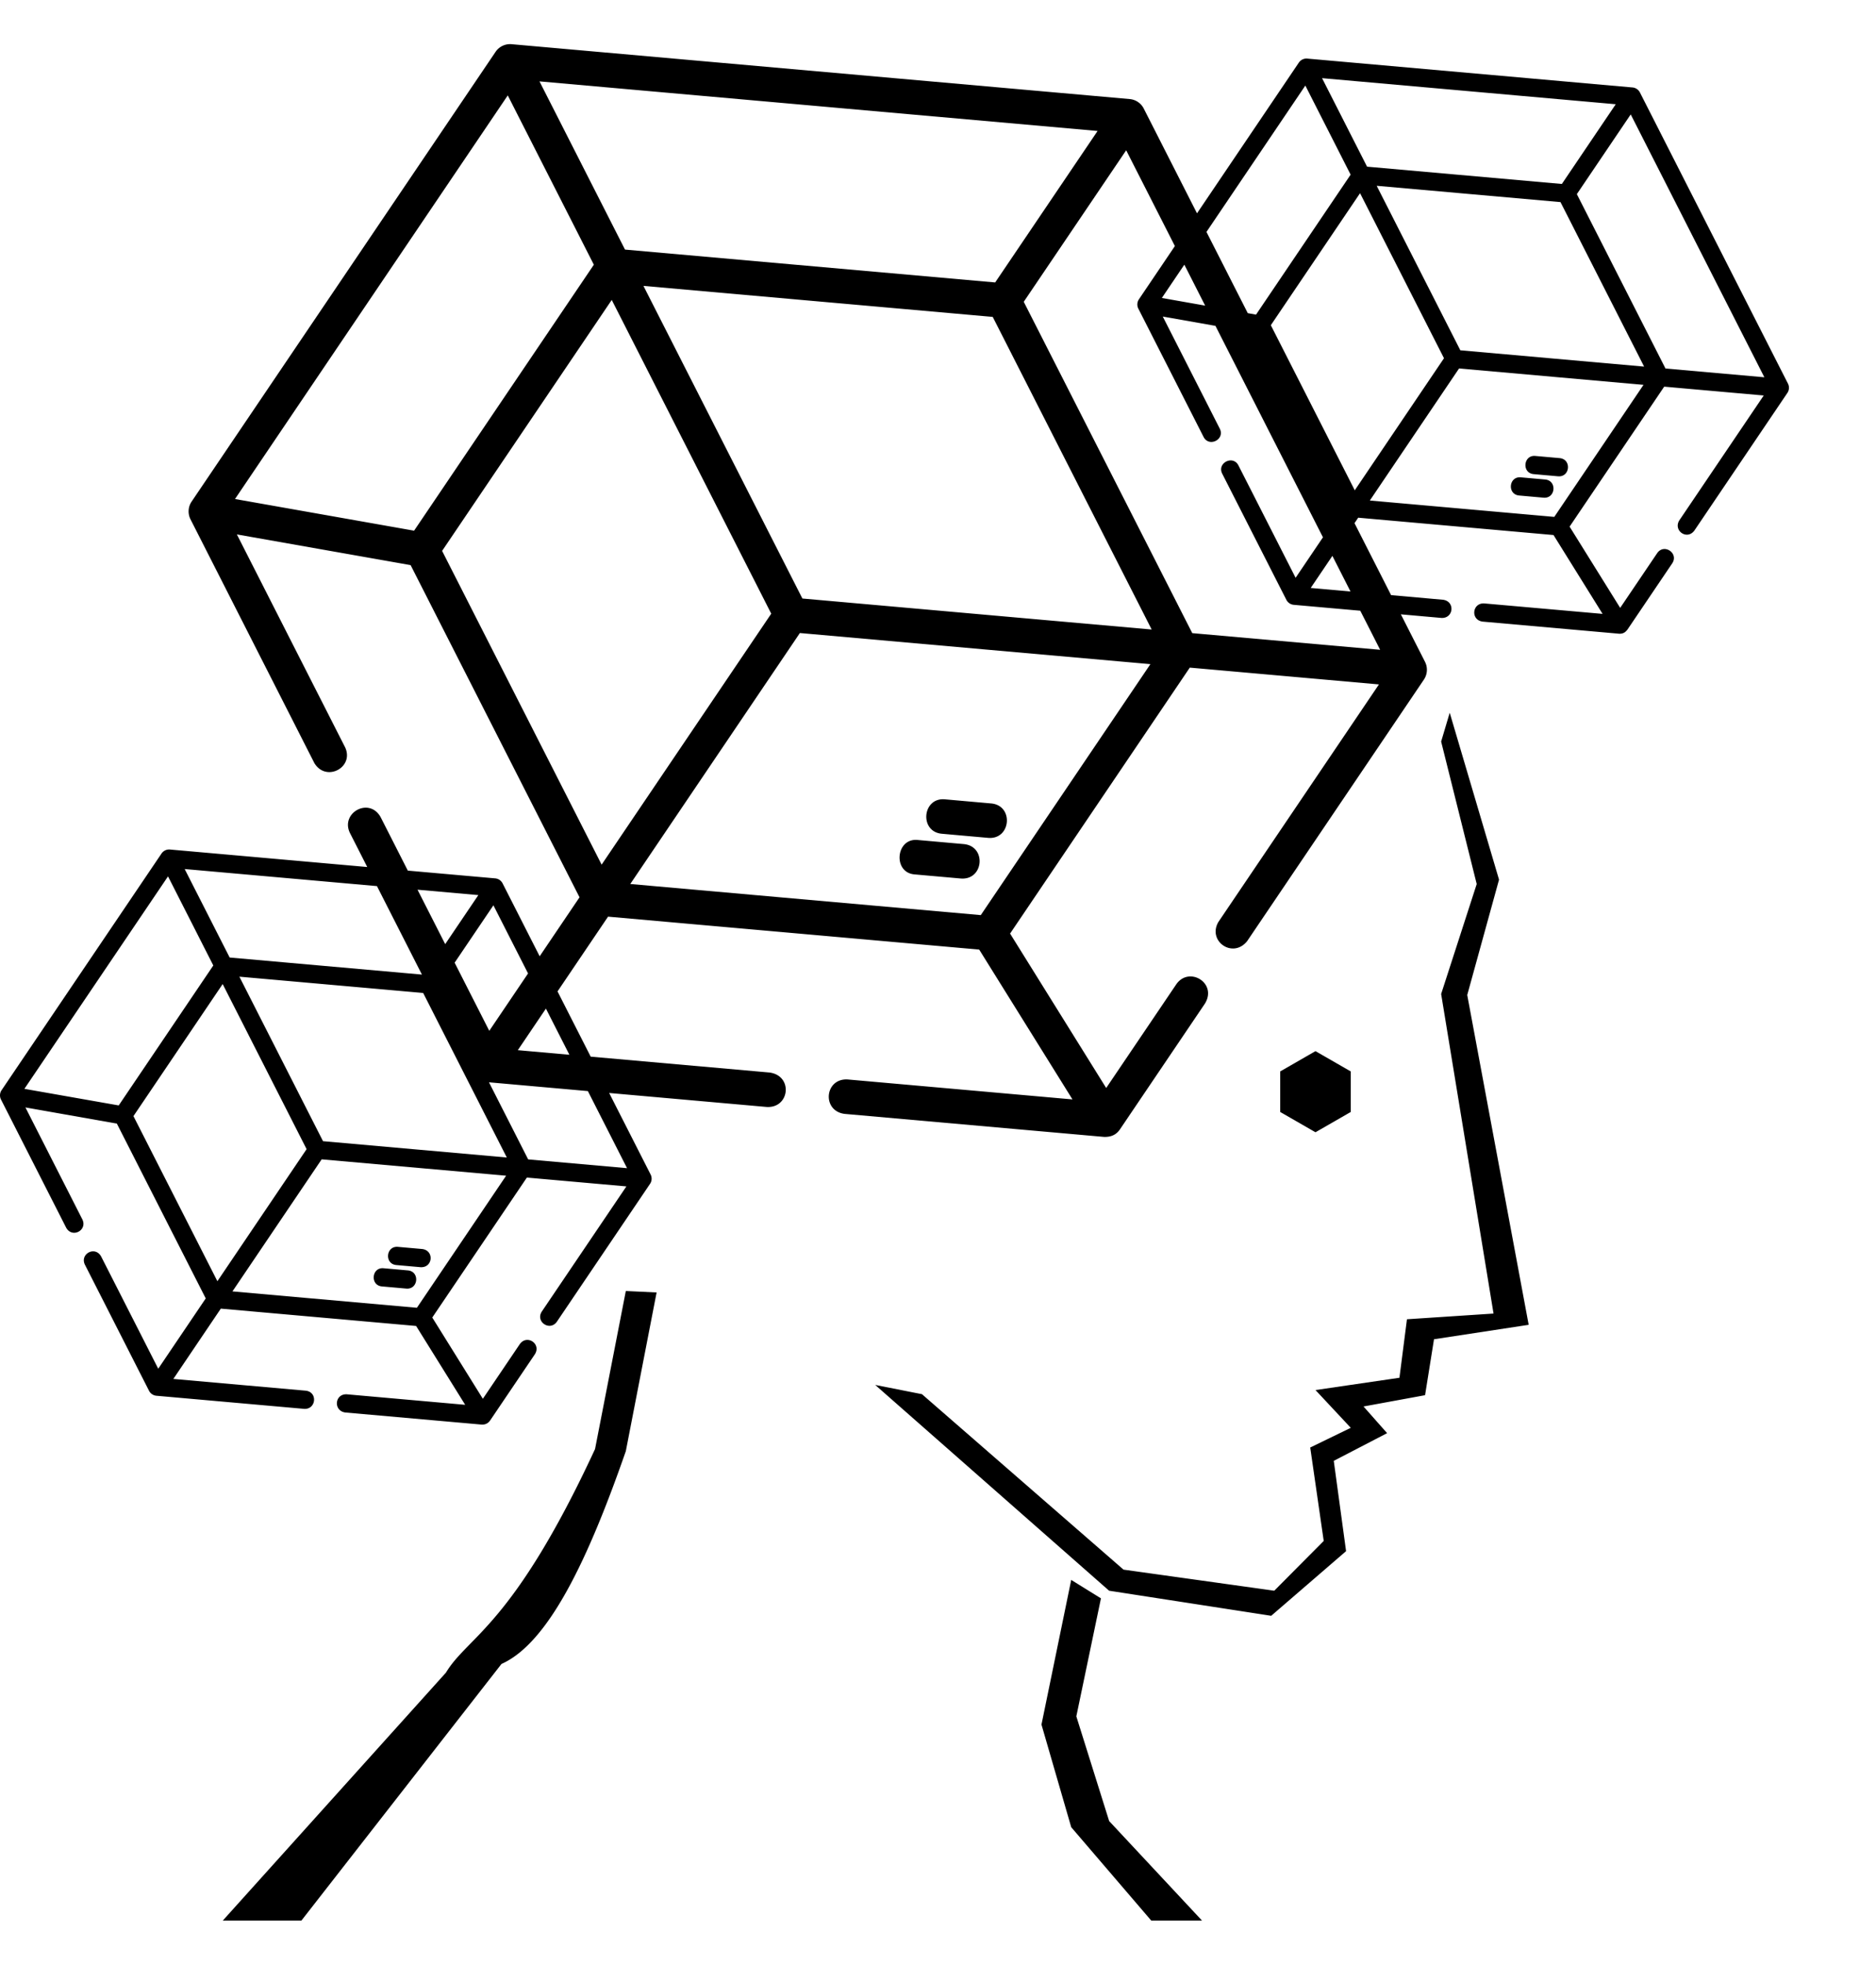 <svg xmlns="http://www.w3.org/2000/svg" width="489" height="512" viewBox="0 0 512 512"><path d="m263.01 218.274-12.627-1.123c-5.908-.524-6.743 8.869-.834 9.393l12.626 1.119c6.328.562 7.162-8.827.834-9.389zm7.496-11.088-12.624-1.123c-6.184-.552-7.023 8.84-.838 9.393l12.626 1.123c6.26.556 7.097-8.837.836-9.393zm151.201-88.39-6.649-.592c-3.294-.3-3.745 4.661-.45 4.96l6.65.591c3.31.3 3.758-4.66.449-4.96zm3.955-5.836-6.65-.59c-3.269-.298-3.72 4.662-.45 4.96l6.65.59c3.313.3 3.762-4.66.45-4.96zM111.32 334.6l-6.65-.59c-3.255-.296-3.706 4.664-.45 4.96l6.65.59c3.31.3 3.76-4.66.45-4.96zm3.938-5.835-6.65-.59c-3.286-.3-3.737 4.661-.452 4.96l6.651.59c3.336.16 3.751-4.519.451-4.96zM94.2 191.895l-29.554-58.116 47.42 8.379 46.098 90.636-10.878 16.093-10.122-19.903a2.52 2.52 0 0 0-1.993-1.353l-23.868-2.117-7.413-14.576c-3.104-5.592-11.02-1.198-8.4 4.275l4.738 9.319-53.862-4.778a2.52 2.52 0 0 0-2.291 1.104L.42 285.445a2.52 2.52 0 0 0-.157 2.511l17.807 35.015c1.661 2.913 5.818.68 4.423-2.255L6.941 290.134l24.954 4.41 24.256 47.7-12.965 19.182-15.602-30.663c-1.709-2.948-5.816-.623-4.419 2.255l17.51 34.428a2.51 2.51 0 0 0 1.993 1.353l40.349 3.58c3.233.19 3.775-4.553.45-4.96l-36.155-3.206 12.956-19.183 53.3 4.73 13.392 21.514-32.305-2.867c-3.32-.165-3.73 4.476-.45 4.96l37.255 3.305c.964.041 1.73-.319 2.29-1.1l12.221-18.078c1.824-2.856-2.157-5.52-4.108-2.778L131.78 369.63l-13.803-22.173 25.816-38.189 27.164 2.408-23.047 34.09c-1.905 2.818 2.203 5.596 4.108 2.778l25.405-37.58c.496-.75.555-1.707.154-2.512l-11.323-22.264L209.2 290c6.333.41 7.324-8.505.834-9.393l-48.82-4.331-9.053-17.8 13.79-20.4 101.293 8.987 25.455 40.88-61.394-5.446c-6.244-.318-7.061 8.542-.83 9.393l70.796 6.281c2.047.083 3.449-.67 4.374-2.038l23.223-34.361c3.38-5.587-4.315-10.232-7.81-5.28l-19.156 28.336-26.23-42.135 49.047-72.568 51.622 4.582-43.794 64.78c-3.105 5.206 3.875 10.165 7.815 5.28l48.276-71.413a4.79 4.79 0 0 0 .293-4.776l-6.606-12.992 11.097.984c3.29.132 3.761-4.472.451-4.96l-14.213-1.266-9.985-19.637 1.007-1.49 53.304 4.73 13.393 21.514-32.31-2.854c-3.294-.16-3.763 4.501-.45 4.96l37.256 3.305c1.165.05 1.74-.424 2.277-1.105l12.22-18.077c1.875-2.774-2.233-5.552-4.108-2.778l-10.083 14.912-13.803-22.172 25.816-38.19 27.164 2.409-23.047 34.09c-1.695 2.76 2.085 5.475 4.112 2.778l25.401-37.58a2.51 2.51 0 0 0 .154-2.512L447.565 13.18a2.52 2.52 0 0 0-1.993-1.353l-88.805-7.882a2.51 2.51 0 0 0-2.291 1.104l-27.787 41.118-14.55-28.618a4.78 4.78 0 0 0-3.784-2.557L139.595.016a4.77 4.77 0 0 0-4.352 2.101l-82.97 122.734a4.79 4.79 0 0 0-.298 4.775l33.82 66.544c3.19 5.297 10.932 1.193 8.405-4.275zm49.917 61.679-10.583 15.655-9.455-18.593 10.583-15.655zm-13.568-21.38-9.045 13.379-7.553-14.851zm-27.672-2.455 12.276 24.142-52.473-4.655-12.279-24.143zM6.66 285.057l39.195-57.972 12.36 24.31-25.816 38.19zm52.669 52.492-22.907-45.048 24.35-36.033 22.907 45.048zm54.454 7.247-50.342-4.469 24.35-36.034 50.342 4.464zm-25.626-45.454-22.826-44.89 50.161 4.45 22.826 44.89zm82.98 7.364-26.989-2.395-10.696-21.036 26.987 2.396zm-15.739-30.947-14.077-1.25 7.671-11.347zM440.97 16.403l-14.705 21.752-53.165-4.716-12.28-24.152zm-141.416 7.291-27.949 41.332-101.03-8.964-23.336-45.896zM64.137 124.12 138.58 13.99l23.494 46.198-49.061 72.572zm100.06 99.764-43.537-85.609 46.297-68.478 43.533 85.609zm103.48 13.771-95.66-8.49 46.287-68.479 95.665 8.491zm-48.687-86.384-43.38-85.302 95.327 8.46 43.38 85.301zm114.58-34.063 17.51 34.428a2.52 2.52 0 0 0 1.993 1.353l18.176 1.613 5.422 10.661-51.276-4.545-45.994-90.411 27.957-41.342 13.292 26.137-9.824 14.537a2.52 2.52 0 0 0-.158 2.516l17.807 35.015c1.498 2.939 5.922.684 4.424-2.255l-15.553-30.581 14.375 2.54 29.341 57.697-7.465 11.045-15.603-30.663c-1.487-2.919-5.911-.664-4.423 2.255zm-10.339-57.03 5.682 11.173-11.82-2.09zm45.35 89.179-10.859-.968 5.917-8.752zM329.27 51.24l26.982-39.934 12.36 24.31-25.815 38.189-2.257-.4zm40.474 70.503-22.907-45.048 24.35-36.024 22.907 45.038zm54.454 7.255-50.341-4.468 24.35-36.034 50.342 4.469zM398.554 83.54l-22.826-44.885 50.161 4.446 22.826 44.89zm55.992 4.97-24.193-47.578 14.705-21.753 36.476 71.725zM349.394 291.37l9.627 5.537 9.627-5.537v-11.061l-9.627-5.538-9.627 5.538zm46.265-108.935-2.34 7.868 9.708 38.875-9.708 30 14.299 87.196-23.629 1.556-2.052 15.963-22.911 3.354 9.627 10.304-11.066 5.375 3.684 25.491-13.5 13.582-41.139-5.754-55.013-47.875-12.757-2.52L302.7 422l44.236 6.844 20.436-17.64-3.359-24.639 14.56-7.557-6.439-7.278 16.797-3.08 2.44-15.264 25.838-3.941-16.77-89.987 8.68-31.48zm-95.186 241.648-6.72 32.2 8.96 28.571L328.052 512h-13.857l-21.838-25.477-8.117-27.999 8.117-39.474zm-138.07-40.746 8.4-43.118 8.401.401-8.4 43.29c-10.128 29.097-20.97 52.307-33.935 58.072L82.265 512H60.807l60.896-67.645c6.066-10.06 18.23-12.576 40.7-61.018z"/></svg>